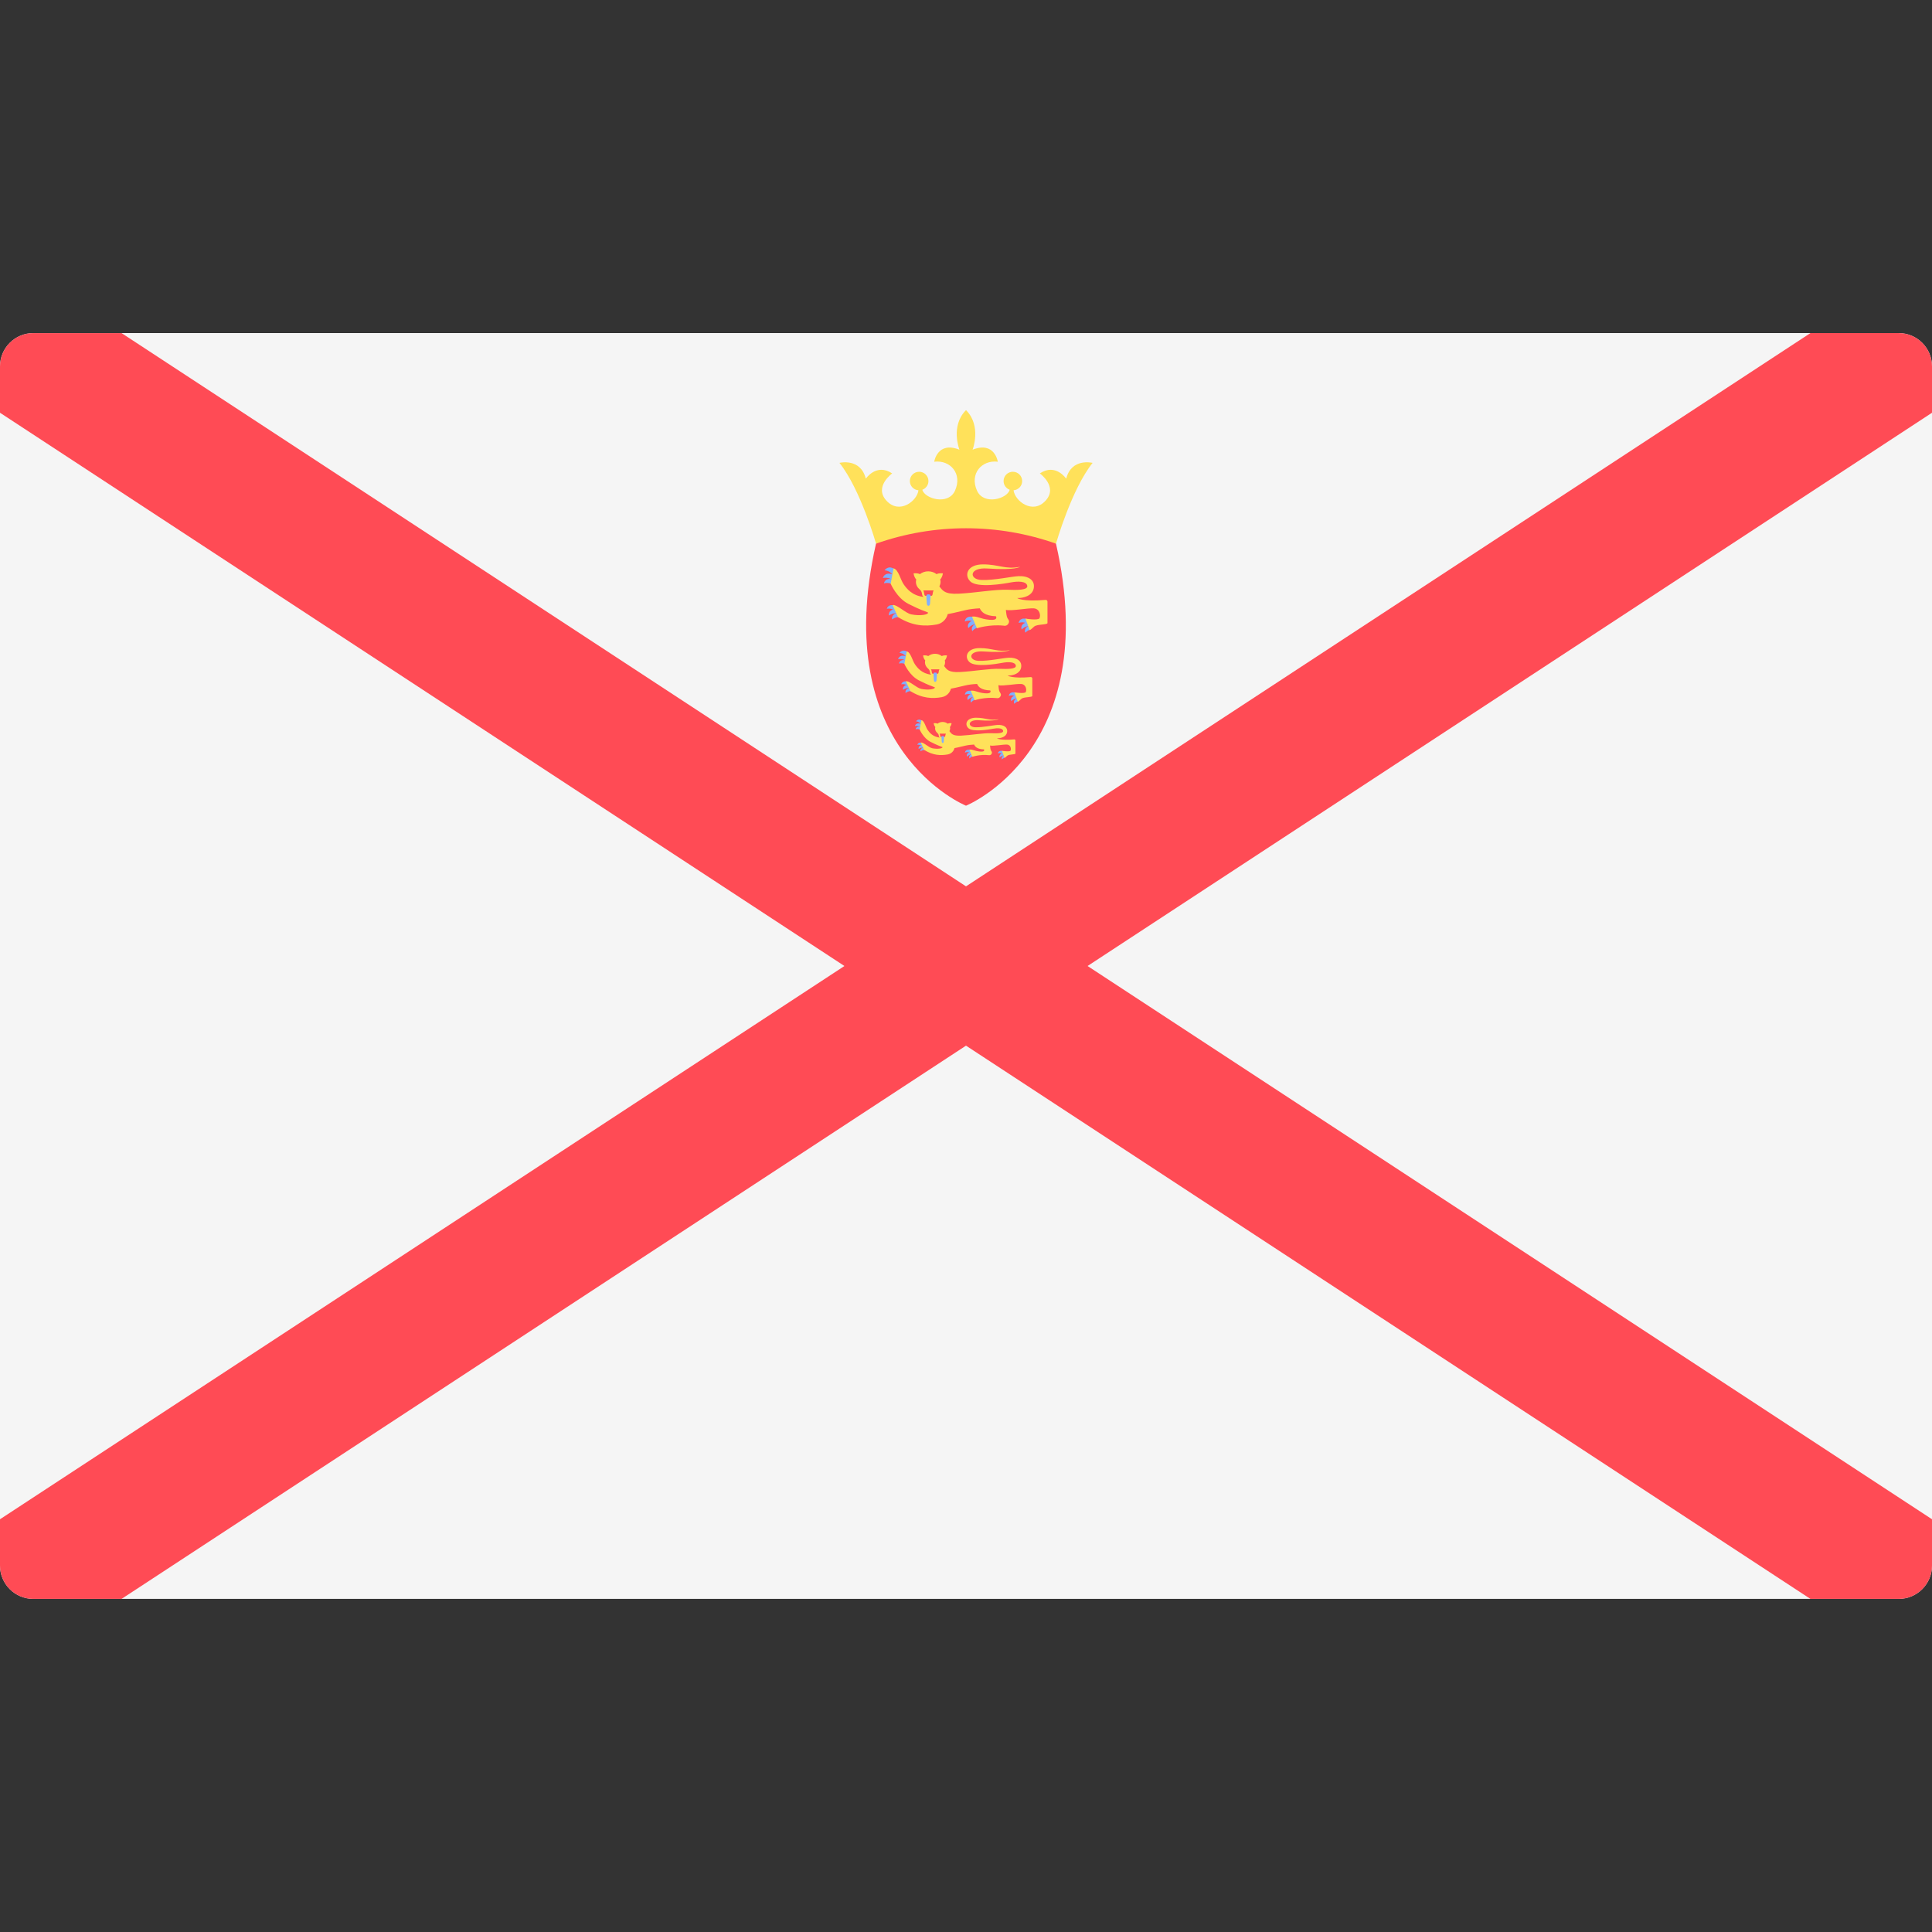 <svg xmlns="http://www.w3.org/2000/svg" xmlns:xlink="http://www.w3.org/1999/xlink" id="Layer_1" x="0" y="0" version="1.1" viewBox="0 0 512 512" xml:space="preserve" style="enable-background:new 0 0 512 512"><rect x="0" y="0" width="512" height="512" fill="#333333" stroke="none"/><path style="fill:#f5f5f5" d="M503.172,423.724H8.828c-4.875,0-8.828-3.953-8.828-8.828V97.103c0-4.875,3.953-8.828,8.828-8.828	h494.345c4.875,0,8.828,3.953,8.828,8.828v317.793C512,419.772,508.047,423.724,503.172,423.724z"/><path style="fill:#ff4b55" d="M512,97.103c0-4.875-3.953-8.828-8.828-8.828h-23.389L256,234.893L32.216,88.276H8.828	C3.953,88.276,0,92.228,0,97.103v12.279L223.784,256L0,402.617v12.279c0,4.875,3.953,8.828,8.828,8.828h23.389L256,277.107	l223.784,146.617h23.389c4.875,0,8.828-3.953,8.828-8.828v-12.279L288.216,256L512,109.383V97.103z"/><path style="fill:#ffe15a" d="M282.557,126.86c0,0-2.795-4.193-6.988-1.398c0,0,4.849,3.495,1.572,7.164	c-3.467,3.883-8.233,0.085-8.532-2.698c1.271-0.097,2.276-1.148,2.276-2.444c0-1.361-1.102-2.463-2.463-2.463	c-1.361,0-2.463,1.102-2.463,2.463c0,1.062,0.676,1.959,1.618,2.305c-0.601,2.382-6.849,4.205-8.65,0.26	c-2.028-4.441,1.18-8.212,5.504-7.688c0,0-0.83-5.503-6.682-3.189c0,0,2.446-6.29-1.747-10.483	c-4.193,4.193-1.747,10.483-1.747,10.483c-5.853-2.315-6.682,3.189-6.682,3.189c4.324-0.524,7.531,3.245,5.504,7.688	c-1.801,3.945-8.049,2.122-8.65-0.26c0.942-0.345,1.618-1.242,1.618-2.305c0-1.361-1.102-2.463-2.463-2.463	c-1.361,0-2.463,1.102-2.463,2.463c0,1.297,1.005,2.347,2.276,2.444c-0.299,2.783-5.066,6.581-8.532,2.698	c-3.276-3.669,1.572-7.164,1.572-7.164c-4.193-2.795-6.988,1.398-6.988,1.398c-1.398-5.591-6.988-4.193-6.988-4.193	c5.591,6.988,9.702,21.404,9.702,21.404h47.687c0,0,4.11-14.415,9.702-21.404C289.545,122.667,283.954,121.269,282.557,126.86z"/><path style="fill:#ff4b55" d="M279.843,144.071c-7.714-2.719-15.779-4.078-23.843-4.078s-16.129,1.359-23.843,4.078	C219.65,198.87,256,213.517,256,213.517S292.35,198.87,279.843,144.071z"/><g><path style="fill:#82afff" d="M238.561,163.567c0,0-1.146-0.216-2.143,0.582c0,0-0.349-1.378,1.444-1.71 C239.657,162.105,238.561,163.567,238.561,163.567z"/><path style="fill:#82afff" d="M237.181,161.824c0,0-0.908-0.732-2.163-0.5c0,0,0.344-1.379,2.082-0.824 C238.838,161.054,237.181,161.824,237.181,161.824z"/><path style="fill:#82afff" d="M237.932,162.538c0,0-1.252-0.216-2.342,0.582c0,0-0.381-1.378,1.579-1.71 C239.129,161.077,237.932,162.538,237.932,162.538z"/><path style="fill:#82afff" d="M259.623,166.199c0,0-1.165,0.055-1.95,1.062c0,0-0.658-1.26,1.01-1.998 C260.35,164.524,259.623,166.199,259.623,166.199z"/><path style="fill:#82afff" d="M257.914,164.697c0,0-1.053-0.502-2.22,0.014c0,0,0.015-1.422,1.834-1.284 C259.347,163.565,257.914,164.697,257.914,164.697z"/><path style="fill:#82afff" d="M258.773,165.343c0,0-1.269,0.079-2.144,1.107c0,0-0.69-1.252,1.141-2.029 C259.601,163.644,258.773,165.343,258.773,165.343z"/><path style="fill:#82afff" d="M272.931,166.919c0,0-0.436,0-1.217,0.735c0,0-0.559-1.25,1.087-1.864 C274.449,165.176,272.931,166.919,272.931,166.919z"/><path style="fill:#82afff" d="M272.095,165.202c0,0-0.983-0.544-2.135-0.116c0,0,0.097-1.366,1.838-1.129 C273.539,164.196,272.095,165.202,272.095,165.202z"/><path style="fill:#82afff" d="M272.883,165.873c0,0-1.225,0.003-2.125,0.94c0,0-0.59-1.245,1.215-1.886 C273.778,164.287,272.883,165.873,272.883,165.873z"/><path style="fill:#82afff" d="M236.644,154.919c0,0-1.053-0.7-2.387-0.329c0,0,0.238-1.519,2.17-1.091 C238.36,153.927,236.644,154.919,236.644,154.919z"/><path style="fill:#82afff" d="M236.557,152.297c0,0-0.68-1.069-2.131-1.163c0,0,0.939-1.441,2.588-0.335 C238.664,151.903,236.557,152.297,236.557,152.297z"/><path style="fill:#82afff" d="M236.563,153.689c0,0-1.11-0.82-2.577-0.518c0,0,0.33-1.603,2.408-1.011 C238.473,152.754,236.563,153.689,236.563,153.689z"/></g><path style="fill:#ffe15a" d="M269.568,158.485c1.844,0.05,4.035-0.681,4.384-2.591c0.401-2.195-1.479-3.305-4.002-3.206	c-1.842,0.073-6.507,1.131-9.848,1.013c-3.305-0.116-3.395-3.386,1.611-3.039c7.424,0.515,8.603-0.448,8.603-0.448	c-3.986,0.747-5.58-0.648-9.815-0.648c-4.235,0-5.048,2.933-3.338,4.534c1.916,1.794,8.868,0.598,10.712,0.249	c1.844-0.349,4.182-0.367,4.367,0.93c0.165,1.163-2.923,1.1-5.111,1.016c-3.482-0.134-8.55,0.811-13.058,1.044	c-3.756,0.194-4.279-0.865-5.134-1.95c0.2-0.361,0.314-0.764,0.314-1.19c0-0.215-0.034-0.423-0.088-0.625	c0.284-0.311,0.582-0.809,0.718-1.618c0,0-0.961-0.169-1.687,0.198c-0.582-0.459-1.353-0.746-2.206-0.746	c-0.854,0-1.624,0.287-2.206,0.746c-0.726-0.366-1.687-0.198-1.687-0.198c0.137,0.81,0.435,1.306,0.718,1.618	c-0.054,0.201-0.088,0.408-0.088,0.625c0,0.782,0.376,1.489,0.983,1.996c0.292,0.245,0.51,0.567,0.584,0.941l0.105,0.531	c0.046,0.233,0.196,0.415,0.391,0.526c-3.096-0.319-4.562-2.265-5.314-3.347c-0.849-1.22-1.378-3.919-2.674-4.218l-0.764,4.07	c0,0,1.637,3.786,4.683,5.331c3.438,1.743,4.086,1.794,5.215,2.292c0.132,0.598-2.126,0.963-4.418,0.499	c-1.6-0.324-3.756-2.648-4.984-2.482l1.431,3.179c3.886,2.458,7.283,2.51,10.197,1.993c2.059-0.365,2.842-2.042,2.978-2.76	c0.841-0.156,1.757-0.33,4.595-1.027c1.188-0.292,2.557-0.446,3.919-0.51c0.384,0.876,1.262,1.998,4.285,2.104	c0,0,0.73,1.163-1.76,0.93c-2.492-0.233-3.13-1.009-4.593-0.843l1.304,3.102c0,0,3.189-1.096,7.108-0.697c0,0,0.73,0.2,1.163-0.431	c0.431-0.631,0.233-0.996-0.167-1.561c-0.224-0.318-0.354-1.348-0.424-2.191c1.436,0.361,5.841-0.533,7.433-0.399	c1.594,0.132,1.827,1.993,1.461,2.624c-0.365,0.631-3.703,0.092-3.703,0.092l1.121,3.064c0,0,0.337-0.162,1.187-0.963	c0.692-0.651,3.521-0.431,3.521-0.93v-5.676c0-0.269-0.234-0.479-0.502-0.456C270.846,159.526,269.568,158.485,269.568,158.485z"/><path style="fill:#ff4b55" d="M244.679,156.468c0.094,0.183,0.163,0.382,0.201,0.593l0.094,0.531	c0.033,0.186,0.18,0.321,0.35,0.321h1.448c0.17,0,0.317-0.135,0.35-0.321l0.094-0.531c0.038-0.211,0.107-0.409,0.201-0.593H244.679z"/><g><path style="fill:#82afff" d="M246.047,157.517c-0.334,0-0.595,0.041-0.559,0.505l0.135,1.985 c0.023,0.303,0.206,0.534,0.424,0.534c0.217,0,0.402-0.231,0.424-0.534l0.135-1.985 C246.641,157.558,246.38,157.517,246.047,157.517z"/><path style="fill:#82afff" d="M241.736,183.171c0,0-0.935-0.177-1.748,0.474c0,0-0.285-1.124,1.178-1.396 C242.631,181.98,241.736,183.171,241.736,183.171z"/><path style="fill:#82afff" d="M240.61,181.75c0,0-0.74-0.597-1.764-0.408c0,0,0.28-1.126,1.698-0.673 C241.962,181.121,240.61,181.75,240.61,181.75z"/><path style="fill:#82afff" d="M241.224,182.332c0,0-1.022-0.177-1.91,0.474c0,0-0.311-1.124,1.288-1.396 C242.2,181.14,241.224,182.332,241.224,182.332z"/><path style="fill:#82afff" d="M258.916,185.319c0,0-0.95,0.045-1.59,0.865c0,0-0.537-1.028,0.824-1.63 C259.512,183.953,258.916,185.319,258.916,185.319z"/><path style="fill:#82afff" d="M257.523,184.094c0,0-0.858-0.409-1.811,0.011c0,0,0.012-1.16,1.496-1.047 C258.692,183.17,257.523,184.094,257.523,184.094z"/><path style="fill:#82afff" d="M258.222,184.62c0,0-1.035,0.065-1.749,0.903c0,0-0.563-1.022,0.93-1.655 C258.898,183.234,258.222,184.62,258.222,184.62z"/><path style="fill:#82afff" d="M269.771,185.905c0,0-0.355,0-0.993,0.599c0,0-0.457-1.02,0.887-1.519 C271.009,184.484,269.771,185.905,269.771,185.905z"/><path style="fill:#82afff" d="M269.09,184.505c0,0-0.802-0.444-1.742-0.094c0,0,0.079-1.114,1.5-0.92 C270.268,183.684,269.09,184.505,269.09,184.505z"/><path style="fill:#82afff" d="M269.732,185.052c0,0-0.999,0.002-1.734,0.767c0,0-0.482-1.015,0.991-1.538 C270.462,183.758,269.732,185.052,269.732,185.052z"/><path style="fill:#82afff" d="M240.172,176.117c0,0-0.858-0.57-1.947-0.268c0,0,0.194-1.24,1.771-0.89 C241.572,175.309,240.172,176.117,240.172,176.117z"/><path style="fill:#82afff" d="M240.102,173.978c0,0-0.555-0.873-1.738-0.949c0,0,0.766-1.175,2.111-0.274 C241.82,173.657,240.102,173.978,240.102,173.978z"/><path style="fill:#82afff" d="M240.107,175.114c0,0-0.906-0.669-2.102-0.422c0,0,0.269-1.308,1.964-0.824 C241.665,174.351,240.107,175.114,240.107,175.114z"/></g><path style="fill:#ffe15a" d="M267.028,179.027c1.504,0.041,3.292-0.555,3.576-2.113c0.327-1.79-1.206-2.696-3.265-2.614	c-1.503,0.06-5.308,0.922-8.033,0.826c-2.696-0.095-2.77-2.762,1.314-2.479c6.056,0.42,7.017-0.365,7.017-0.365	c-3.251,0.609-4.552-0.529-8.007-0.529s-4.117,2.392-2.723,3.699c1.563,1.463,7.234,0.488,8.738,0.203s3.412-0.3,3.563,0.759	c0.136,0.948-2.385,0.897-4.169,0.829c-2.841-0.109-6.974,0.662-10.652,0.851c-3.064,0.158-3.49-0.706-4.188-1.59	c0.163-0.295,0.256-0.622,0.256-0.97c0-0.175-0.029-0.344-0.073-0.509c0.232-0.254,0.474-0.66,0.586-1.32	c0,0-0.785-0.138-1.376,0.161c-0.474-0.374-1.103-0.608-1.8-0.608s-1.325,0.234-1.8,0.608c-0.591-0.299-1.376-0.161-1.376-0.161	c0.111,0.66,0.354,1.066,0.586,1.32c-0.044,0.164-0.073,0.333-0.073,0.509c0,0.638,0.308,1.215,0.802,1.628	c0.238,0.2,0.416,0.462,0.476,0.768l0.086,0.434c0.038,0.19,0.16,0.338,0.319,0.429c-2.526-0.26-3.721-1.847-4.334-2.73	c-0.692-0.995-1.124-3.197-2.182-3.441l-0.623,3.319c0,0,1.336,3.089,3.82,4.349c2.804,1.422,3.332,1.463,4.254,1.869	c0.108,0.488-1.734,0.786-3.604,0.406c-1.305-0.265-3.063-2.159-4.066-2.025l1.167,2.593c3.17,2.005,5.941,2.047,8.318,1.625	c1.679-0.298,2.318-1.665,2.429-2.251c0.685-0.127,1.432-0.269,3.748-0.838c0.97-0.238,2.086-0.364,3.198-0.416	c0.313,0.715,1.03,1.631,3.495,1.716c0,0,0.596,0.948-1.436,0.758c-2.033-0.19-2.553-0.823-3.746-0.687l1.064,2.53	c0,0,2.601-0.894,5.799-0.569c0,0,0.596,0.162,0.948-0.352c0.352-0.515,0.19-0.813-0.136-1.273c-0.183-0.259-0.288-1.1-0.346-1.788	c1.171,0.295,4.765-0.435,6.062-0.327c1.301,0.108,1.49,1.625,1.192,2.141c-0.298,0.515-3.021,0.075-3.021,0.075l0.915,2.499	c0,0,0.275-0.132,0.969-0.786c0.564-0.531,2.872-0.352,2.872-0.758v-4.63c0-0.22-0.191-0.391-0.409-0.372	C268.071,179.875,267.028,179.027,267.028,179.027z"/><path style="fill:#ff4b55" d="M246.727,177.38c0.076,0.15,0.134,0.312,0.163,0.483l0.076,0.434	c0.026,0.152,0.147,0.262,0.285,0.262h1.181c0.138,0,0.258-0.11,0.285-0.262l0.076-0.434c0.031-0.171,0.087-0.334,0.163-0.483	H246.727z"/><g><path style="fill:#82afff" d="M247.842,178.237c-0.273,0-0.484,0.033-0.456,0.413l0.11,1.619c0.019,0.248,0.168,0.436,0.346,0.436 c0.179,0,0.328-0.188,0.346-0.436l0.11-1.619C248.327,178.27,248.115,178.237,247.842,178.237z"/><path style="fill:#82afff" d="M245.267,198.753c0,0-0.7-0.132-1.309,0.355c0,0-0.213-0.842,0.883-1.045 C245.937,197.86,245.267,198.753,245.267,198.753z"/><path style="fill:#82afff" d="M244.424,197.688c0,0-0.555-0.447-1.321-0.306c0,0,0.21-0.843,1.271-0.504 C245.436,197.218,244.424,197.688,244.424,197.688z"/><path style="fill:#82afff" d="M244.883,198.124c0,0-0.765-0.132-1.43,0.355c0,0-0.233-0.842,0.964-1.045 C245.614,197.231,244.883,198.124,244.883,198.124z"/><path style="fill:#82afff" d="M258.13,200.361c0,0-0.712,0.033-1.191,0.648c0,0-0.402-0.77,0.617-1.22 C258.575,199.338,258.13,200.361,258.13,200.361z"/><path style="fill:#82afff" d="M257.087,199.444c0,0-0.643-0.307-1.356,0.009c0,0,0.01-0.868,1.12-0.785 C257.963,198.752,257.087,199.444,257.087,199.444z"/><path style="fill:#82afff" d="M257.611,199.838c0,0-0.775,0.049-1.309,0.676c0,0-0.422-0.765,0.696-1.239 S257.611,199.838,257.611,199.838z"/><path style="fill:#82afff" d="M266.259,200.8c0,0-0.266,0-0.744,0.449c0,0-0.342-0.764,0.664-1.138 C267.185,199.736,266.259,200.8,266.259,200.8z"/><path style="fill:#82afff" d="M265.748,199.752c0,0-0.6-0.332-1.304-0.071c0,0,0.06-0.834,1.123-0.69 C266.631,199.136,265.748,199.752,265.748,199.752z"/><path style="fill:#82afff" d="M266.229,200.161c0,0-0.748,0.002-1.299,0.575c0,0-0.361-0.76,0.742-1.152 S266.229,200.161,266.229,200.161z"/><path style="fill:#82afff" d="M244.096,193.472c0,0-0.643-0.427-1.458-0.201c0,0,0.146-0.928,1.326-0.666 C245.144,192.866,244.096,193.472,244.096,193.472z"/><path style="fill:#82afff" d="M244.043,191.87c0,0-0.415-0.653-1.301-0.711c0,0,0.574-0.879,1.58-0.205 C245.33,191.629,244.043,191.87,244.043,191.87z"/><path style="fill:#82afff" d="M244.046,192.721c0,0-0.679-0.501-1.574-0.316c0,0,0.201-0.979,1.471-0.617 C245.213,192.149,244.046,192.721,244.046,192.721z"/></g><path style="fill:#ffe15a" d="M264.204,195.649c1.126,0.031,2.465-0.416,2.678-1.582c0.245-1.341-0.903-2.018-2.444-1.958	c-1.126,0.044-3.974,0.691-6.015,0.619c-2.018-0.071-2.073-2.068,0.984-1.856c4.534,0.314,5.255-0.274,5.255-0.274	c-2.434,0.457-3.409-0.396-5.995-0.396s-3.083,1.791-2.039,2.77c1.17,1.096,5.417,0.365,6.542,0.152	c1.126-0.213,2.554-0.224,2.668,0.568c0.102,0.71-1.785,0.672-3.122,0.62c-2.127-0.082-5.221,0.495-7.976,0.638	c-2.294,0.118-2.614-0.529-3.136-1.191c0.122-0.221,0.192-0.466,0.192-0.726c0-0.131-0.021-0.258-0.054-0.381	c0.173-0.191,0.355-0.494,0.439-0.989c0,0-0.587-0.103-1.031,0.12c-0.355-0.28-0.825-0.456-1.347-0.456	c-0.522,0-0.992,0.175-1.347,0.456c-0.444-0.224-1.031-0.12-1.031-0.12c0.084,0.494,0.266,0.798,0.439,0.989	c-0.033,0.122-0.054,0.249-0.054,0.381c0,0.478,0.231,0.909,0.6,1.219c0.179,0.149,0.311,0.346,0.356,0.575l0.064,0.324	c0.028,0.142,0.12,0.253,0.238,0.321c-1.891-0.195-2.786-1.384-3.245-2.044c-0.519-0.745-0.842-2.393-1.633-2.577l-0.467,2.485	c0,0,1.001,2.313,2.86,3.256c2.1,1.065,2.495,1.096,3.185,1.4c0.082,0.365-1.299,0.588-2.698,0.305	c-0.978-0.199-2.294-1.618-3.044-1.516l0.874,1.942c2.374,1.501,4.448,1.533,6.228,1.217c1.258-0.223,1.736-1.247,1.818-1.685	c0.513-0.095,1.073-0.202,2.806-0.628c0.726-0.179,1.561-0.273,2.394-0.311c0.235,0.535,0.771,1.22,2.616,1.284	c0,0,0.446,0.71-1.075,0.568c-1.522-0.142-1.912-0.616-2.805-0.515l0.797,1.895c0,0,1.948-0.67,4.341-0.426	c0,0,0.446,0.121,0.71-0.264c0.264-0.385,0.142-0.609-0.102-0.953c-0.137-0.194-0.216-0.824-0.259-1.338	c0.877,0.221,3.567-0.326,4.54-0.244c0.973,0.082,1.116,1.217,0.893,1.602s-2.262,0.056-2.262,0.056l0.684,1.871	c0,0,0.205-0.099,0.725-0.588c0.423-0.397,2.151-0.264,2.151-0.568v-3.467c0-0.164-0.142-0.292-0.307-0.278	C264.984,196.286,264.204,195.649,264.204,195.649z"/><path style="fill:#ff4b55" d="M249.003,194.418c0.057,0.113,0.099,0.234,0.122,0.362l0.057,0.324	c0.02,0.114,0.11,0.196,0.213,0.196h0.884c0.104,0,0.193-0.083,0.213-0.196l0.057-0.324c0.023-0.128,0.065-0.25,0.122-0.362H249.003	z"/><path style="fill:#82afff" d="M249.838,195.059c-0.204,0-0.363,0.024-0.342,0.309l0.083,1.212c0.014,0.185,0.126,0.327,0.259,0.327	c0.134,0,0.245-0.141,0.259-0.327l0.083-1.212C250.201,195.083,250.042,195.059,249.838,195.059z"/></svg>